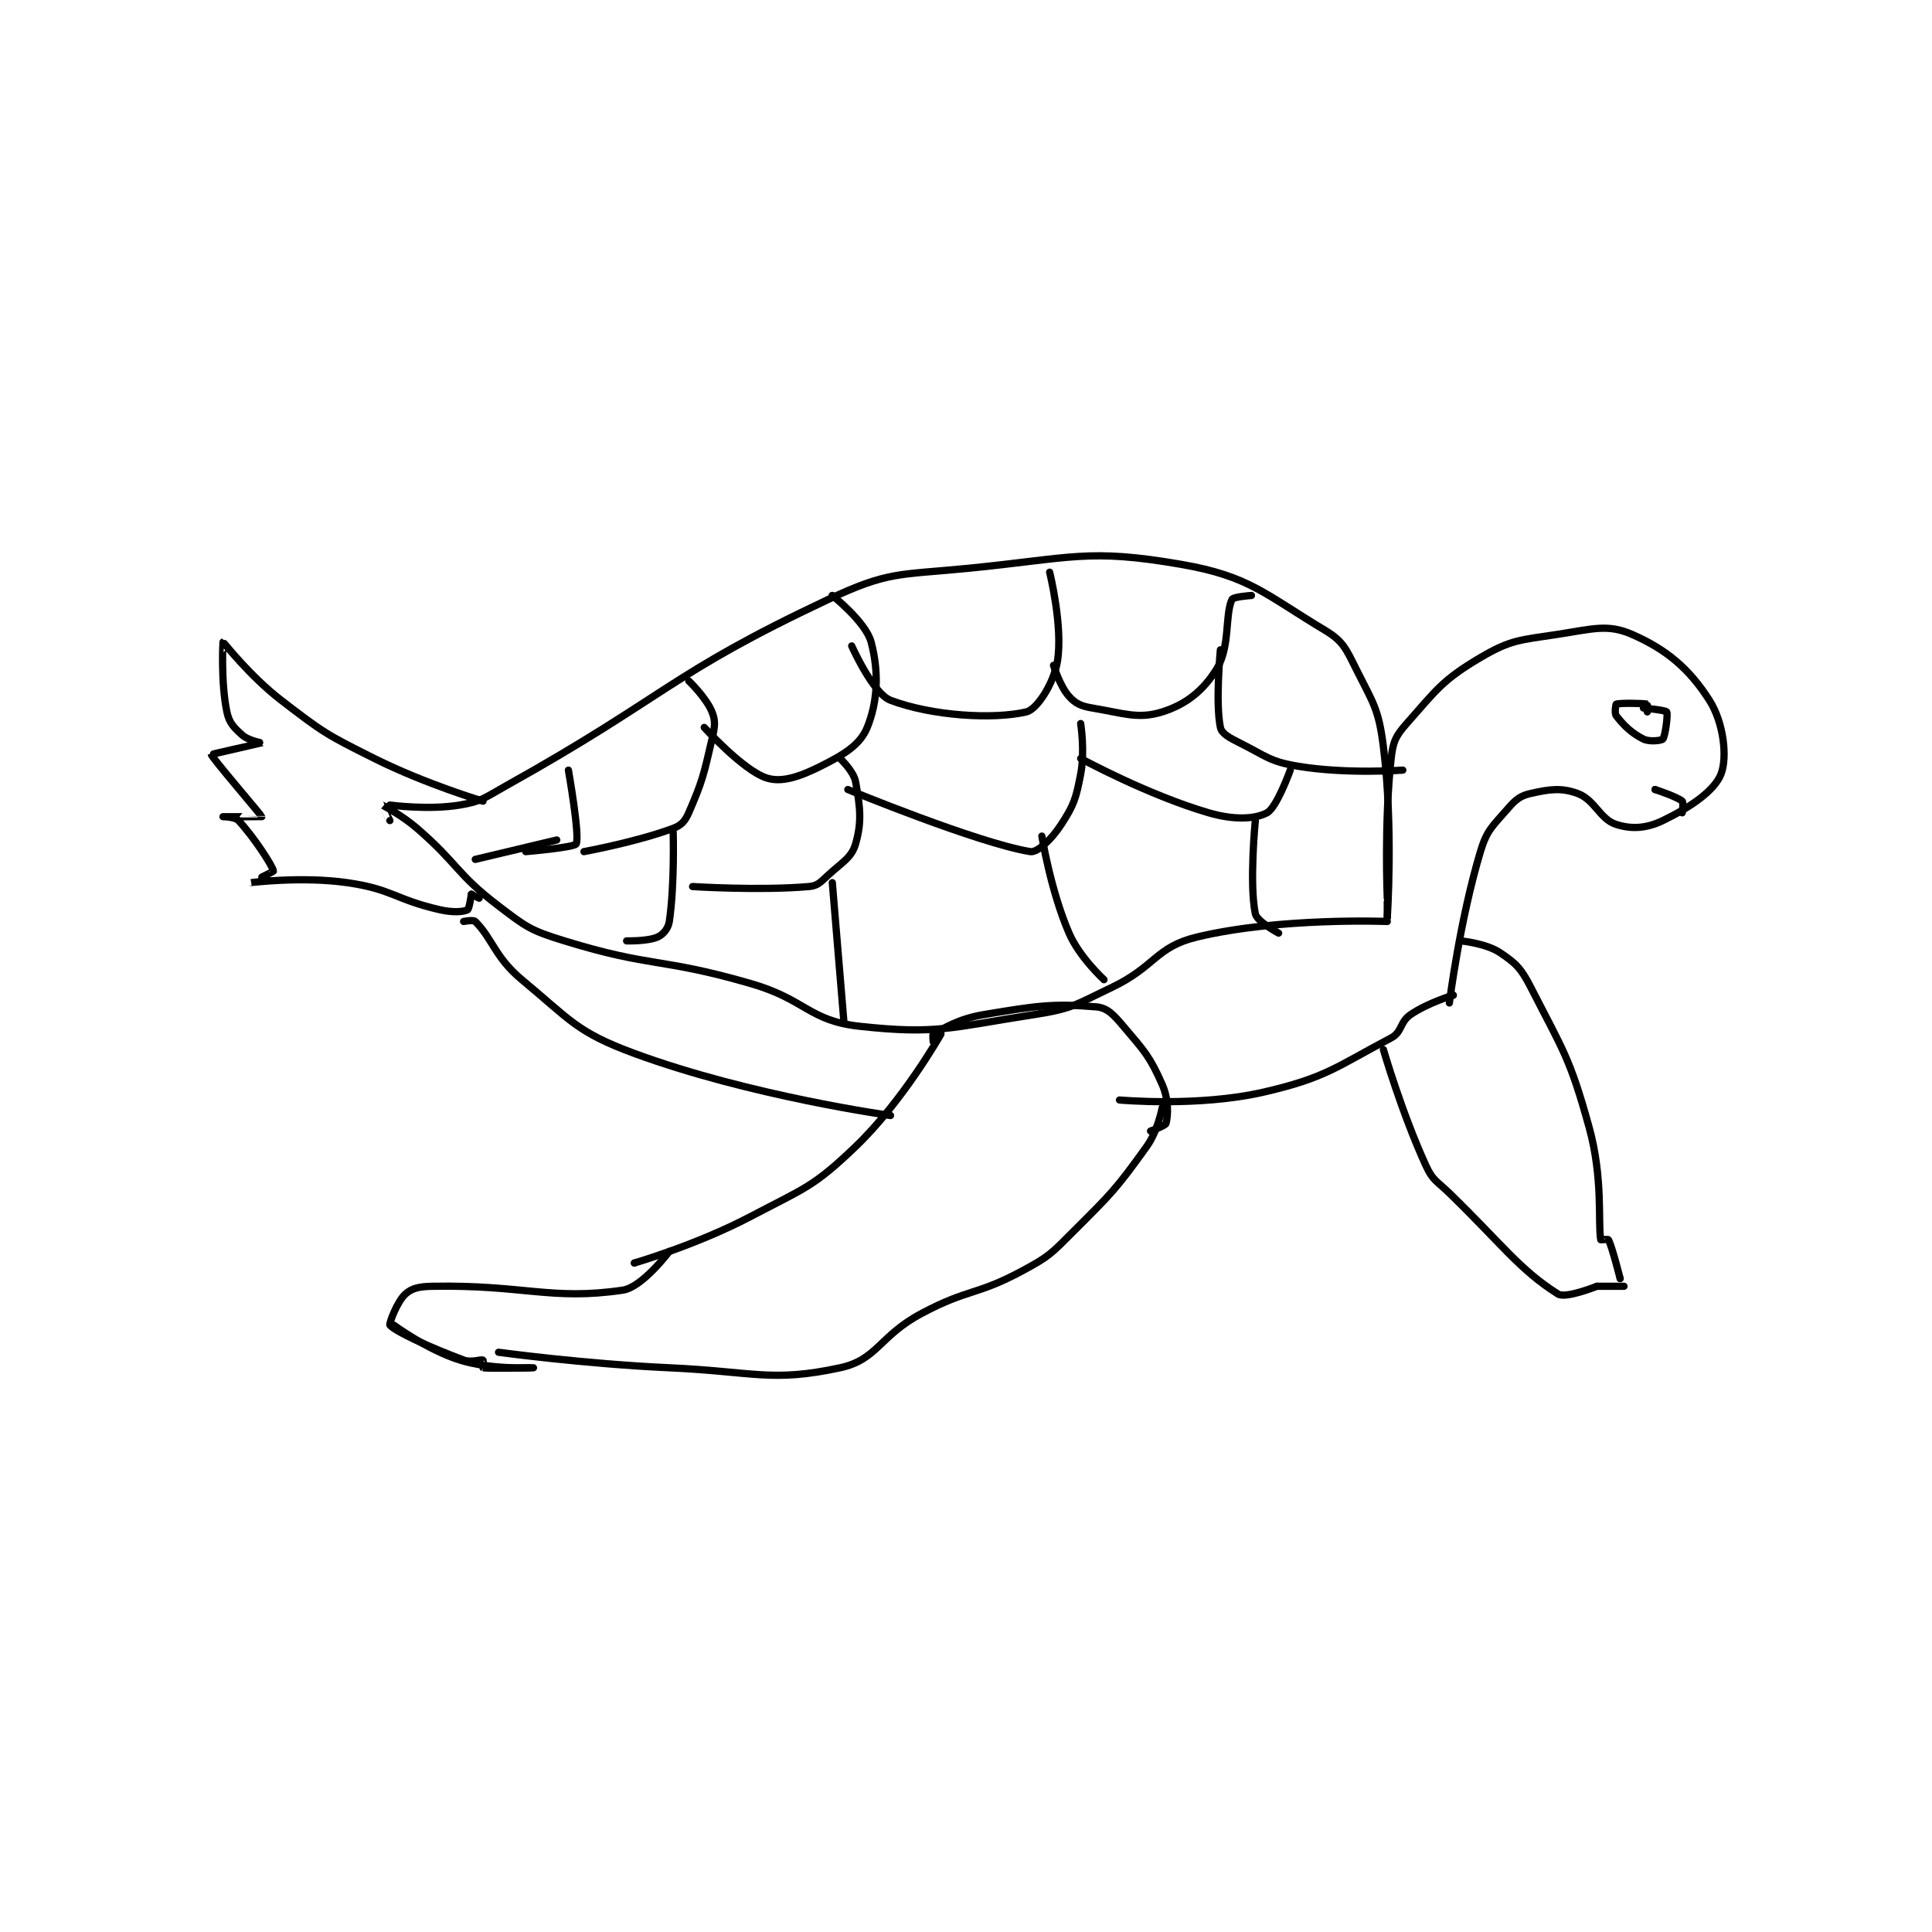 <?xml version="1.0" encoding="utf-8"?>
<!DOCTYPE svg PUBLIC "-//W3C//DTD SVG 1.1//EN" "http://www.w3.org/Graphics/SVG/1.1/DTD/svg11.dtd">
<svg viewBox="0 0 800 800" preserveAspectRatio="xMinYMin meet" xmlns="http://www.w3.org/2000/svg" version="1.1">
<g fill="none" stroke="black" stroke-linecap="round" stroke-linejoin="round" stroke-width="1.867">
<g transform="translate(87.52,233.719) scale(1.607) translate(-135,-173)">
<path id="0" d="M181,235C181,235 190.904,236.349 199,235C204.772,234.038 205.408,233.12 211,230C252.511,206.841 252.758,201.408 294,182C309.532,174.691 312.146,175.766 330,174C356.739,171.355 360.962,168.82 385,173C402.518,176.047 406.443,180.666 422,190C426.614,192.769 427.356,194.712 430,200C434.438,208.875 435.777,210.219 437,220C439.584,240.674 438,264 438,264"/>
<path id="1" d="M181,239C181,239 178.994,234.998 179,235C179.021,235.006 184.006,237.538 188,241C198.783,250.345 197.966,252.579 209,261C216.263,266.543 217.275,267.315 226,270C248.678,276.978 250.648,274.24 274,281C288.227,285.118 288.917,290.566 302,292C322.01,294.193 325.593,292.293 347,289C356.925,287.473 357.673,286.441 367,282C378.269,276.634 378.288,271.565 389,269C410.309,263.898 438,265 438,265"/>
<path id="2" d="M438,264L438,260"/>
<path id="3" d="M438,259C438,259 437.165,239.518 439,223C439.48,218.68 440.157,217.214 443,214C450.667,205.333 452.227,202.764 462,197C469.926,192.326 472.207,192.507 482,191C490.893,189.632 494.804,188.299 501,191C509.938,194.896 515.777,199.826 521,208C524.668,213.742 525.678,222.664 524,227C522.325,231.328 516.061,235.6 509,239C504.758,241.042 500.952,241.257 497,240C492.756,238.65 491.52,233.644 487,232C482.798,230.472 479.798,230.934 475,232C472.246,232.612 471.087,233.592 469,236C465.129,240.466 463.686,241.379 462,247C456.671,264.764 454,286 454,286"/>
<path id="4" d="M369,311C369,311 389.248,312.829 406,309C422.19,305.299 424.894,302.424 439,295C441.851,293.5 441.202,290.924 444,289C448.427,285.956 455,284 455,284"/>
<path id="5" d="M455,284L455,284"/>
<path id="6" d="M505,211C505,211 505.059,209.015 505,209C504.059,208.765 497.877,208.671 497,209C496.877,209.046 496.505,211.363 497,212C498.889,214.429 500.905,216.453 504,218C505.547,218.774 508.655,218.402 509,218C509.632,217.262 510.375,211.6 510,211C509.721,210.553 504,210 504,210"/>
<path id="7" d="M205,234C205,234 190.174,229.587 177,223C164.612,216.806 163.88,216.369 153,208C144.876,201.751 138.091,192.98 138,193C137.978,193.005 137.425,203.441 139,211C139.591,213.837 140.832,215.073 143,217C144.575,218.4 148.011,218.993 148,219C147.957,219.027 135,221.882 135,222C135,222.627 147.943,237.696 148,238C148.006,238.031 138.001,238 138,238C138,238 141.098,238.029 142,239C146.084,243.398 150.755,250.693 151,252C151.031,252.167 144.992,254.999 145,255C145.034,255.005 158.235,253.319 170,255C181.765,256.681 182.312,259.361 194,262C197.198,262.722 199.919,262.54 201,262C201.463,261.768 202,258 202,258"/>
<path id="8" d="M202,258L202,258"/>
<path id="9" d="M202,258L204,259"/>
<path id="10" d="M321,296C321,296 320.807,294.104 321,294C323.808,292.488 327.564,290.073 334,289C347.647,286.726 351.763,286.064 363,287C365.89,287.241 367.471,289.025 370,292C375.427,298.385 376.83,299.795 380,307C381.706,310.877 381.527,314.891 381,317C380.838,317.649 377,319 377,319"/>
<path id="11" d="M323,294C323,294 313.267,311.234 301,323C290.1,333.455 287.976,333.644 274,341C260.084,348.324 244,353 244,353"/>
<path id="12" d="M244,353L244,353"/>
<path id="13" d="M380,313C380,313 378.887,318.984 376,323C368.006,334.123 367.041,334.959 357,345C351.367,350.633 350.897,351.286 344,355C332.024,361.448 330.196,359.513 318,366C307.107,371.794 306.629,377.926 297,380C279.358,383.8 274.865,380.994 253,380C231.045,379.002 209,376 209,376"/>
<path id="14" d="M182,369C182,369 190.597,375.359 199,378C206.894,380.481 217,380 217,380"/>
<path id="15" d="M218,380C218,380 206.587,380.244 205,380C204.962,379.994 205.086,378.034 205,378C204.461,377.784 201.986,378.745 200,378C191.113,374.667 182.531,370.735 181,369C180.734,368.699 182.834,362.969 185,361C186.695,359.459 188.637,359.06 192,359C215.411,358.582 222.592,362.716 241,360C246.078,359.251 253,350 253,350"/>
<path id="16" d="M457,270C457,270 463.442,270.628 467,273C471.151,275.768 472.491,277.09 475,282C483.372,298.379 485.052,300.132 490,318C493.676,331.274 492.249,342.642 493,347C493.009,347.051 494.917,346.834 495,347C495.953,348.906 498,357 498,357"/>
<path id="17" d="M498,357L498,357"/>
<path id="18" d="M437,298C437,298 441.764,314.427 448,328C449.736,331.778 450.727,331.824 454,335C467.618,348.217 472.027,354.701 482,361C483.962,362.239 492,359 492,359"/>
<path id="19" d="M492,359L499,359"/>
<path id="20" d="M514,237C514,237 514.36,234.309 514,234C512.66,232.851 507,231 507,231"/>
<path id="21" d="M507,231L507,231"/>
<path id="22" d="M200,265C200,265 202.505,264.505 203,265C207.454,269.454 208.114,274.289 215,280C227.611,290.458 229.057,293.495 244,299C273.843,309.995 310,315 310,315"/>
<path id="23" d="M227,226C227,226 230.013,243.067 229,245C228.503,245.949 216,247 216,247"/>
<path id="24" d="M231,247C231,247 244.381,244.563 254,241C256.091,240.226 257.066,239.149 258,237C261.518,228.909 261.869,227.233 264,218C264.732,214.829 264.978,213.444 264,211C262.548,207.369 258,203 258,203"/>
<path id="25" d="M262,215C262,215 271.946,225.982 278,228C281.87,229.29 286.491,227.755 292,225C298.042,221.979 302.182,219.475 304,215C306.738,208.26 307.031,200.673 305,193C303.631,187.83 295,181 295,181"/>
<path id="26" d="M295,181L295,181"/>
<path id="27" d="M300,194C300,194 305.454,206.283 310,208C320.743,212.058 336.454,212.987 345,211C347.746,210.361 352.055,203.667 353,198C354.494,189.038 351,175 351,175"/>
<path id="28" d="M352,199C352,199 353.654,204.42 356,207C357.704,208.875 359.092,209.515 362,210C370.127,211.354 373.826,212.93 380,211C386.087,209.098 390.531,205.589 394,200C397.609,194.185 396.103,186.005 398,182C398.321,181.322 403,181 403,181"/>
<path id="29" d="M395,195C395,195 393.682,208.675 395,215C395.332,216.594 397.319,217.66 400,219C406.894,222.447 407.664,223.777 415,225C427.455,227.076 442,226 442,226"/>
<path id="30" d="M254,242C254,242 254.398,255.567 253,265C252.732,266.811 251.433,268.348 250,269C247.485,270.143 242,270 242,270"/>
<path id="31" d="M203,249L224,244"/>
<path id="32" d="M259,256C259,256 276.156,257.101 289,256C291.251,255.807 291.994,254.838 294,253C297.709,249.6 299.964,248.553 301,245C302.651,239.339 302.181,235.498 301,229C300.503,226.268 297,223 297,223"/>
<path id="33" d="M299,231C299,231 332.405,244.775 346,247C347.878,247.307 351.525,243.808 354,240C357.297,234.927 357.79,233.291 359,227C360.126,221.143 359,214 359,214"/>
<path id="34" d="M359,223C359,223 376.242,232.404 392,237C398.374,238.859 403.782,238.685 407,237C409.523,235.678 413,226 413,226"/>
<path id="35" d="M404,239C404,239 402.399,255.261 404,263C404.416,265.013 410,268 410,268"/>
<path id="36" d="M349,243C349,243 351.235,256.982 356,268C358.702,274.248 365,280 365,280"/>
<path id="37" d="M295,255L298,291"/>
</g>
</g>
</svg>
